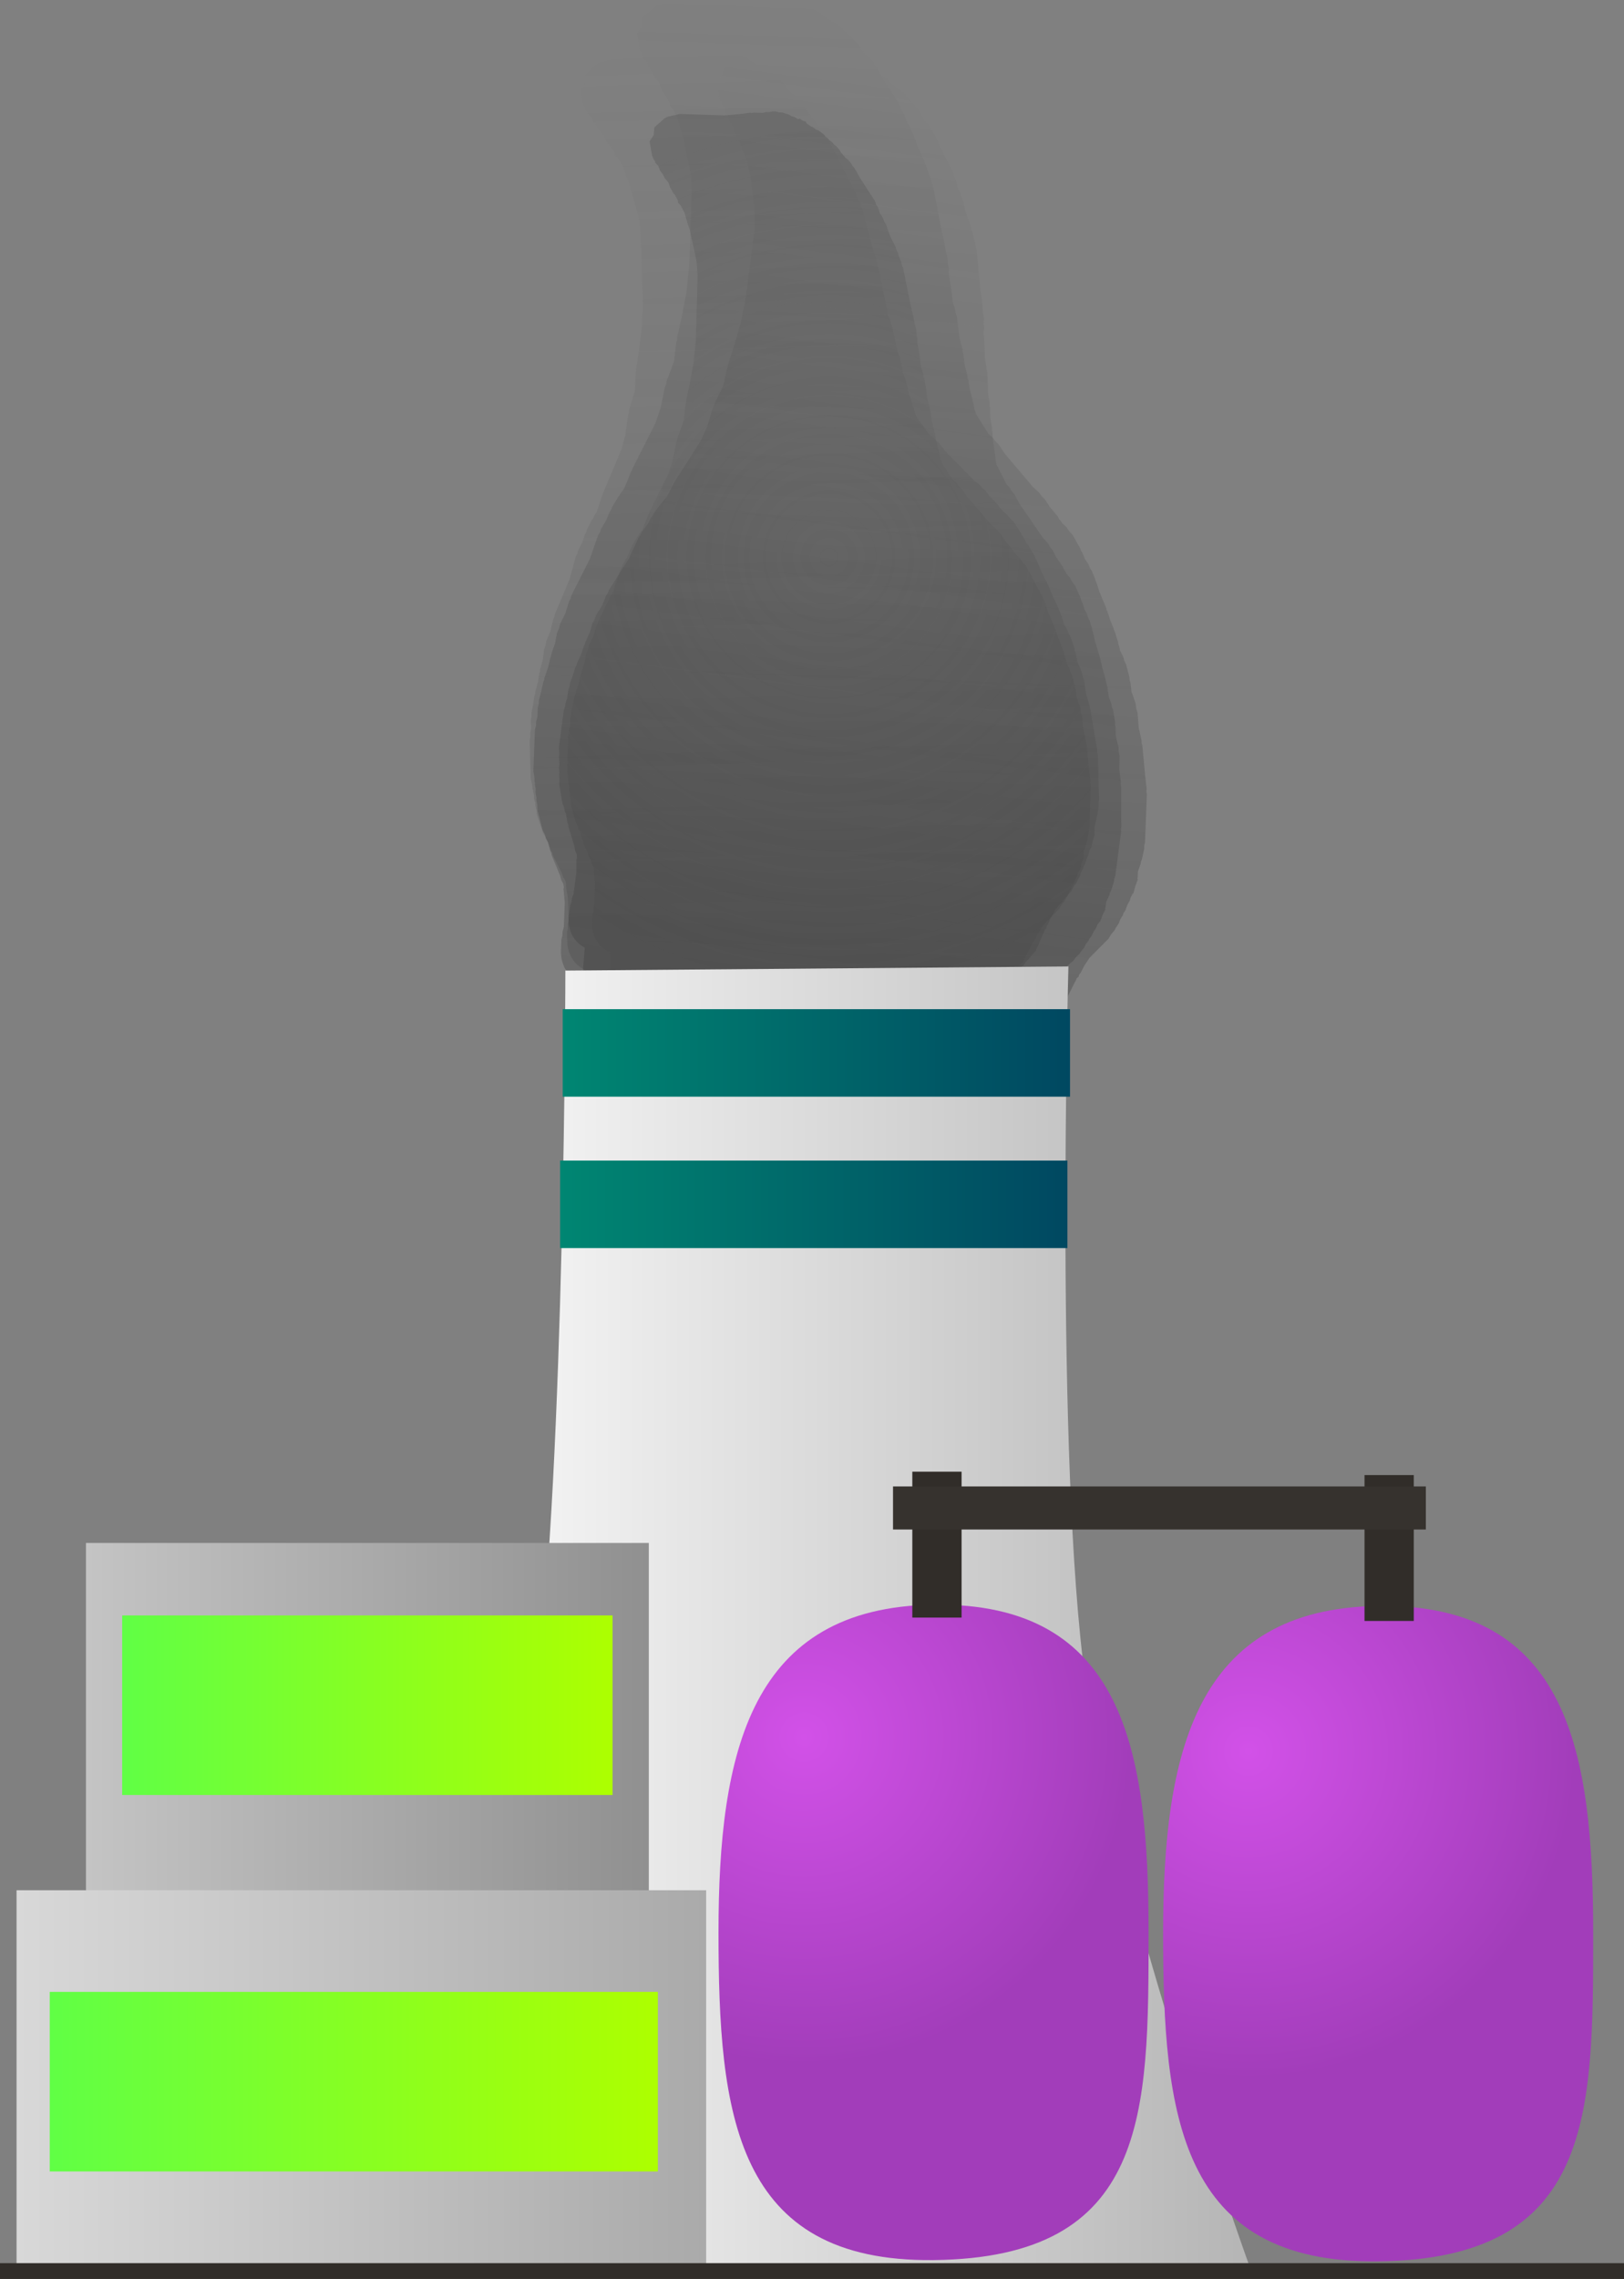<svg version="1.1" xmlns="http://www.w3.org/2000/svg" xmlns:xlink="http://www.w3.org/1999/xlink" width="134.499" height="188.673" viewBox="0,0,134.499,188.673"><rect x="0" y="0" width="134.499" height="188.673" fill="#808080" stroke="none"/><defs><linearGradient x1="238.372" y1="-4.482" x2="240.797" y2="75.139" gradientUnits="userSpaceOnUse" id="color-1"><stop offset="0" stop-color="#4a4a4a" stop-opacity="0"/><stop offset="1" stop-color="#4a4a4a" stop-opacity="0.282"/></linearGradient><linearGradient x1="244.73" y1="-8.021" x2="241.524" y2="78.071" gradientUnits="userSpaceOnUse" id="color-2"><stop offset="0" stop-color="#292929" stop-opacity="0"/><stop offset="1" stop-color="#292929" stop-opacity="0.282"/></linearGradient><linearGradient x1="250.066" y1="-2.023" x2="239.725" y2="76.84" gradientUnits="userSpaceOnUse" id="color-3"><stop offset="0" stop-color="#383838" stop-opacity="0"/><stop offset="1" stop-color="#383838" stop-opacity="0.318"/></linearGradient><radialGradient cx="241.402" cy="37.778" r="35.538" gradientUnits="userSpaceOnUse" id="color-4"><stop offset="0" stop-color="#4a4a4a" stop-opacity="0"/><stop offset="1" stop-color="#4a4a4a" stop-opacity="0.306"/></radialGradient><linearGradient x1="205.376" y1="125.569" x2="276.302" y2="125.569" gradientUnits="userSpaceOnUse" id="color-5"><stop offset="0" stop-color="#ffffff"/><stop offset="1" stop-color="#b5b5b5"/></linearGradient><linearGradient x1="179.87" y1="149.528" x2="226.484" y2="149.528" gradientUnits="userSpaceOnUse" id="color-6"><stop offset="0" stop-color="#c4c4c4"/><stop offset="1" stop-color="#909090"/></linearGradient><linearGradient x1="203.177" y1="119.398" x2="203.177" y2="179.658" gradientUnits="userSpaceOnUse" id="color-7"><stop offset="0" stop-color="#348317"/><stop offset="1" stop-color="#3c5b0d"/></linearGradient><radialGradient cx="239.347" cy="135.475" r="27.132" gradientUnits="userSpaceOnUse" id="color-8"><stop offset="0" stop-color="#d251e8"/><stop offset="1" stop-color="#a23dba"/></radialGradient><linearGradient x1="250.065" y1="124.508" x2="250.065" y2="178.768" gradientUnits="userSpaceOnUse" id="color-9"><stop offset="0" stop-color="#348317"/><stop offset="1" stop-color="#3c5b0d"/></linearGradient><radialGradient cx="276.146" cy="136.634" r="27.132" gradientUnits="userSpaceOnUse" id="color-10"><stop offset="0" stop-color="#d251e8"/><stop offset="1" stop-color="#a23dba"/></radialGradient><linearGradient x1="286.886" y1="124.613" x2="286.886" y2="178.873" gradientUnits="userSpaceOnUse" id="color-11"><stop offset="0" stop-color="#348317"/><stop offset="1" stop-color="#3c5b0d"/></linearGradient><linearGradient x1="250.348" y1="113.497" x2="250.348" y2="125.576" gradientUnits="userSpaceOnUse" id="color-12"><stop offset="0" stop-color="#348317"/><stop offset="1" stop-color="#3c5b0d"/></linearGradient><linearGradient x1="287.799" y1="113.777" x2="287.799" y2="125.855" gradientUnits="userSpaceOnUse" id="color-13"><stop offset="0" stop-color="#348317"/><stop offset="1" stop-color="#3c5b0d"/></linearGradient><linearGradient x1="219.355" y1="78.828" x2="261.369" y2="78.828" gradientUnits="userSpaceOnUse" id="color-14"><stop offset="0" stop-color="#008672"/><stop offset="1" stop-color="#004861"/></linearGradient><linearGradient x1="240.362" y1="75.206" x2="240.362" y2="82.45" gradientUnits="userSpaceOnUse" id="color-15"><stop offset="0" stop-color="#348317"/><stop offset="1" stop-color="#3c5b0d"/></linearGradient><linearGradient x1="219.139" y1="91.362" x2="261.153" y2="91.362" gradientUnits="userSpaceOnUse" id="color-16"><stop offset="0" stop-color="#008672"/><stop offset="1" stop-color="#004861"/></linearGradient><linearGradient x1="240.146" y1="87.74" x2="240.146" y2="94.984" gradientUnits="userSpaceOnUse" id="color-17"><stop offset="0" stop-color="#348317"/><stop offset="1" stop-color="#3c5b0d"/></linearGradient><linearGradient x1="174.12" y1="163.903" x2="231.234" y2="163.903" gradientUnits="userSpaceOnUse" id="color-18"><stop offset="0" stop-color="#d8d8d8"/><stop offset="1" stop-color="#aaaaaa"/></linearGradient><linearGradient x1="202.677" y1="148.148" x2="202.677" y2="179.658" gradientUnits="userSpaceOnUse" id="color-19"><stop offset="0" stop-color="#348317"/><stop offset="1" stop-color="#3c5b0d"/></linearGradient><linearGradient x1="182.87" y1="132.83" x2="223.484" y2="132.83" gradientUnits="userSpaceOnUse" id="color-20"><stop offset="0" stop-color="#60ff45"/><stop offset="1" stop-color="#adff00"/></linearGradient><linearGradient x1="203.177" y1="125.398" x2="203.177" y2="140.263" gradientUnits="userSpaceOnUse" id="color-21"><stop offset="0" stop-color="#348317"/><stop offset="1" stop-color="#3c5b0d"/></linearGradient><linearGradient x1="176.87" y1="163.997" x2="227.234" y2="163.997" gradientUnits="userSpaceOnUse" id="color-22"><stop offset="0" stop-color="#60ff45"/><stop offset="1" stop-color="#adff00"/></linearGradient><linearGradient x1="202.052" y1="156.564" x2="202.052" y2="171.429" gradientUnits="userSpaceOnUse" id="color-23"><stop offset="0" stop-color="#348317"/><stop offset="1" stop-color="#3c5b0d"/></linearGradient><linearGradient x1="240" y1="179.02" x2="240" y2="180.331" gradientUnits="userSpaceOnUse" id="color-24"><stop offset="0" stop-color="#348317"/><stop offset="1" stop-color="#3c5b0d"/></linearGradient></defs><g transform="translate(-172.75,8.342)"><g data-paper-data="{&quot;isPaintingLayer&quot;:true}" fill-rule="nonzero" stroke-linecap="butt" stroke-linejoin="miter" stroke-miterlimit="10" stroke-dasharray="" stroke-dashoffset="0" style="mix-blend-mode: normal"><path d="M220.097,70.947l-0.031,-0.018l-0.019,-0.072c-0.185,-0.348 -0.295,-0.748 -0.308,-1.178l-0.026,-0.84l0.06,-0.303l-0.009,-0.31l0.074,-0.374l-0.057,-1.862l-0.161,-0.994l0.012,-0.181l-0.046,-0.174l-0.001,-0.022l-0.026,-0.072l-0.174,-0.278l-0.112,-0.33l-0.743,-1.494l-0.041,-0.176l-0.094,-0.15l-0.231,-0.68l-0.143,-0.218l-0.113,-0.313l-0.174,-0.278l-0.508,-1.495l-0.041,-0.403l-0.102,-0.39l-0.006,-0.194l-0.096,-0.368l-0.009,-0.31l-0.078,-0.298l-0.003,-0.095l-0.039,-0.115l-0.041,-0.403l-0.102,-0.39l-0.097,-3.192l0.06,-0.303l-0.009,-0.31l0.074,-0.374l-0.021,-0.698l0.06,-0.303l-0.009,-0.31l0.122,-0.619l0.119,-0.786l0.058,-0.146l0.006,-0.159l0.236,-0.869l0.105,-0.691l0.058,-0.146l0.006,-0.159l0.226,-0.829l0.099,-0.817l0.127,-0.35l0.064,-0.37l0.342,-0.812l0.22,-0.96l0.102,-0.208l0.04,-0.232l1.225,-2.911l0.508,-1.866l0.129,-0.239l0.066,-0.268l0.346,-0.68l0.219,-0.661l0.104,-0.169l0.049,-0.197l0.436,-0.857l0.083,-0.097l0.043,-0.124l0.266,-0.415l0.461,-1.389l0.055,-0.089l0.018,-0.105l1.513,-3.594l0.323,-1.185l0.228,-1.682l0.075,-0.199l0.014,-0.215l0.467,-1.559l0.081,-1.527l0.037,-0.131l-0.01,-0.137l0.251,-1.651l0.228,-1.876l0.079,-1.981l-0.177,-5.811l-0.159,-1.2l-0.296,-1.129l-0.332,-1.125l-0.003,-0.043l-0.02,-0.037l-0.131,-0.502l-0.271,-0.672l-0.012,-0.075l-0.039,-0.063l-0.231,-0.68l-0.143,-0.218l-0.061,-0.167l-0.037,-0.007l-0.168,-0.267l-0.232,-0.203l-0.016,-0.192l-0.257,-0.411l-0.022,-0.066l-0.002,-0.004l-0.175,-0.163l-0.323,-0.493l-0.113,-0.313l-0.106,-0.17l-0.286,-0.292l-0.202,-0.34l-0.251,-0.299l-0.164,-0.33l-0.023,-0.097l-0.322,-0.281l-0.01,-0.125l-0.128,-0.152l-0.164,-0.33l-0.297,-1.258l0.335,-0.589l0.014,-0.693l0.878,-0.878l0.17,-0.101l0.012,-0.025l0.064,-0.02l0.057,-0.033l0.514,-0.144l0.511,-0.159l0.064,-0.002l0.064,-0.018l0.022,0.015l3.88,-0.141l1.219,-0.193l1.037,-0.2l0.166,0.013l0.16,-0.05l0.794,-0.029l0.337,-0.105l0.284,-0.01l0.274,-0.085l0.308,-0.011l0.278,0.065l0.284,-0.01l0.621,0.146l0.228,0.122l0.25,0.051l0.349,0.175l0.158,-0.053l0.26,0.157l0.29,0.068l0.093,0.164l0.397,0.241l0.179,0.058l0.266,0.171l0.294,0.103l0.472,0.319l0.16,0.18l0.201,0.122l0.151,0.154l0.278,0.188l0.16,0.18l0.201,0.122l0.318,0.325l0.125,0.211l0.175,0.163l0.054,0.083l0.079,0.054l0.16,0.18l0.201,0.122l0.318,0.325l0.125,0.211l0.175,0.163l0.609,0.929l1.407,1.911l0.128,0.302l0.187,0.263l0.211,0.523l0.291,0.395l0.128,0.302l0.187,0.263l0.295,0.733l0.24,0.483l0.439,0.742l0.082,0.263l0.144,0.229l0.112,0.33l0.25,0.503l0.063,0.269l0.127,0.241l0.848,3.239l0.139,0.408l0.01,0.098l0.045,0.086l0.325,1.24l0.139,0.408l0.041,0.403l0.102,0.39l0.011,0.362l0.096,0.368l0.002,0.061l0.026,0.055l0.18,0.834l-0.001,0.042l0.016,0.038l0.135,0.735l0.233,0.579l0.036,0.23l0.098,0.207l0.18,0.834l-0.001,0.042l0.016,0.038l0.149,0.808l0.276,0.811l0.02,0.199l0.079,0.181l0.149,0.808l0.276,0.811l0.016,0.158l0.067,0.142l0.147,0.682l0.289,0.85l0.01,0.098l0.045,0.086l0.131,0.502l0.148,0.367l1.049,1.425l0.361,0.275l0.192,0.241l0.239,0.185l0.558,0.712l2.333,2.381l0.497,0.379l0.216,0.271l0.262,0.217l0.38,0.515l0.676,0.69l0.125,0.211l0.175,0.163l0.093,0.142l0.307,0.234l0.257,0.322l0.298,0.276l0.647,0.986l0.054,0.148l0.099,0.117l0.229,0.461l0.352,0.478l0.088,0.208l0.142,0.169l0.328,0.661l0.024,0.104l0.06,0.085l0.295,0.733l0.611,1.229l0.024,0.104l0.06,0.085l0.295,0.733l0.283,0.569l0.024,0.104l0.06,0.085l0.334,0.829l0.027,0.171l0.079,0.15l0.08,0.306l0.301,0.508l0.082,0.263l0.144,0.229l0.339,0.997l0.02,0.199l0.079,0.181l0.13,0.705l0.38,0.884l0.062,0.348l0.127,0.326l0.167,1.146l0.289,0.98l0.011,0.174l0.065,0.159l0.375,2.312l0.179,0.974l-0.009,0.21l0.053,0.203l0.113,3.696l-0.048,0.245l0.019,0.25l-0.128,0.845l-0.058,0.146l-0.006,0.159l-0.171,0.627l0.013,0.431l-0.02,0.099l0.037,0.075l-0.159,0.541l-0.109,0.555l-0.067,0.045l-0.028,0.097l-0.082,0.144l-0.049,0.251l-0.174,0.387l-0.121,0.411l-0.13,0.228l-0.051,0.186l-0.157,0.29l-0.094,0.321l-0.217,0.382l-0.084,0.199l-0.232,0.316l-0.18,0.354l-1.333,1.553l-0.389,0.685l-0.228,0.54l-0.118,0.161l-0.003,0.126l-0.16,0.16l-0.012,0.068l-0.027,0.064l-0.014,0.071l-0.022,0.015l-0.512,1.217l-0.118,0.161l-0.003,0.126l-0.338,0.338l-0.108,0.147l-0.001,0.036l-0.096,0.096l-0.081,0.111l-0.033,0.003l-0.128,0.127l-0.108,0.147l-0.001,0.036l-0.096,0.096l-0.081,0.111l-0.033,0.003l-0.128,0.127l-0.286,0.39l-0.115,0.011l-0.139,0.139l-0.303,0.179l-0.161,0.045l-0.137,0.102l-0.914,0.369l-0.302,0.036l-0.011,0.006l-0.514,0.144l-0.511,0.159l-0.064,0.002l-0.064,0.018l-0.022,-0.015l-0.083,0.003l-0.402,0.103l-0.322,0.13l-0.369,0.044l-0.357,0.111l-0.703,0.025l-0.105,0.043l-0.369,0.044l-0.357,0.111l-0.087,0.003l-0.105,0.043l-0.09,0.011l-0.079,0.049l-0.611,0.19l-0.284,0.01l-0.274,0.085l-0.549,0.02l-0.105,0.043l-0.09,0.011l-0.079,0.049l-0.611,0.19l-0.284,0.01l-0.274,0.085l-1.311,0.048l-0.542,0.139l-0.23,-0.004l-0.221,0.069l-18.944,0.686l-0.363,-0.085l-0.371,-0.018l-0.934,-0.302l-0.057,-0.037l-0.141,0.005l-0.021,0.016l-0.065,-0.013l-0.064,0.002l-0.519,-0.122l-0.522,-0.107l-0.059,-0.029l-0.065,-0.015l-0.014,-0.024l-0.176,-0.088l-0.93,-0.812l-0.101,-1.234l-0.002,-0.004l0.002,-0.003l-0.063,-0.77c-0.572,-0.162 -1.061,-0.557 -1.372,-1.09z" fill="url(#color-1)" stroke="none" stroke-width="0.5"/><path d="M219.503,71.749l-0.032,-0.022l-0.015,-0.079c-0.174,-0.391 -0.264,-0.833 -0.247,-1.297l0.034,-0.908l0.087,-0.322l0.012,-0.335l0.107,-0.397l0.075,-2.014l-0.101,-1.086l0.026,-0.194l-0.037,-0.192l0.001,-0.024l-0.023,-0.08l-0.168,-0.315l-0.097,-0.366l-0.692,-1.676l-0.032,-0.193l-0.09,-0.17l-0.2,-0.754l-0.139,-0.248l-0.099,-0.348l-0.168,-0.315l-0.439,-1.657l-0.015,-0.438l-0.082,-0.429l0.008,-0.209l-0.077,-0.405l0.012,-0.335l-0.062,-0.329l0.004,-0.103l-0.034,-0.127l-0.015,-0.438l-0.082,-0.429l0.129,-3.451l0.087,-0.322l0.012,-0.335l0.107,-0.397l0.028,-0.754l0.087,-0.322l0.012,-0.335l0.177,-0.657l0.186,-0.838l0.073,-0.153l0.018,-0.171l0.318,-0.916l0.164,-0.736l0.073,-0.153l0.018,-0.171l0.304,-0.875l0.167,-0.873l0.163,-0.367l0.096,-0.394l0.428,-0.846l0.308,-1.016l0.125,-0.216l0.06,-0.247l1.535,-3.033l0.684,-1.969l0.157,-0.247l0.091,-0.283l0.423,-0.703l0.285,-0.694l0.125,-0.174l0.067,-0.208l0.533,-0.886l0.096,-0.097l0.056,-0.13l0.318,-0.425l0.599,-1.458l0.066,-0.091l0.027,-0.112l1.895,-3.745l0.434,-1.25l0.369,-1.794l0.096,-0.208l0.031,-0.231l0.617,-1.641l0.198,-1.64l0.05,-0.138l-0.001,-0.148l0.391,-1.759l0.383,-2.004l0.23,-2.13l0.234,-6.283l-0.084,-1.308l-0.236,-1.244l-0.276,-1.242l0,-0.047l-0.019,-0.042l-0.105,-0.553l-0.243,-0.748l-0.007,-0.082l-0.038,-0.071l-0.2,-0.754l-0.139,-0.248l-0.053,-0.186l-0.04,-0.01l-0.161,-0.303l-0.235,-0.239l-0.003,-0.208l-0.248,-0.465l-0.019,-0.073l-0.002,-0.004l-0.177,-0.191l-0.313,-0.56l-0.099,-0.348l-0.102,-0.192l-0.287,-0.339l-0.193,-0.385l-0.249,-0.344l-0.153,-0.371l-0.018,-0.106l-0.327,-0.331l-0.002,-0.136l-0.126,-0.175l-0.153,-0.371l-0.228,-1.383l0.404,-0.606l0.066,-0.746l1.012,-0.871l0.191,-0.094l0.015,-0.026l0.07,-0.016l0.064,-0.031l0.565,-0.111l0.562,-0.127l0.07,0.003l0.071,-0.014l0.023,0.018l4.195,0.186l1.328,-0.102l1.134,-0.126l0.178,0.028l0.176,-0.04l0.858,0.038l0.372,-0.084l0.308,0.014l0.301,-0.068l0.333,0.015l0.295,0.095l0.308,0.014l0.659,0.211l0.237,0.152l0.266,0.077l0.364,0.219l0.175,-0.044l0.269,0.192l0.308,0.099l0.088,0.185l0.411,0.294l0.188,0.078l0.274,0.208l0.31,0.136l0.486,0.385l0.16,0.208l0.208,0.149l0.152,0.179l0.286,0.227l0.16,0.208l0.208,0.149l0.32,0.378l0.119,0.238l0.177,0.191l0.053,0.094l0.082,0.065l0.16,0.208l0.208,0.149l0.32,0.378l0.119,0.238l0.177,0.191l0.589,1.055l1.378,2.184l0.116,0.337l0.182,0.3l0.189,0.583l0.285,0.452l0.116,0.337l0.182,0.3l0.265,0.816l0.224,0.542l0.42,0.838l0.069,0.291l0.138,0.26l0.097,0.366l0.233,0.565l0.049,0.296l0.12,0.27l0.678,3.567l0.12,0.452l0.004,0.107l0.043,0.096l0.259,1.365l0.12,0.452l0.015,0.438l0.082,0.429l-0.015,0.391l0.077,0.405l-0.002,0.066l0.024,0.061l0.133,0.916l-0.004,0.045l0.015,0.042l0.092,0.805l0.209,0.645l0.022,0.251l0.09,0.232l0.133,0.916l-0.004,0.045l0.015,0.042l0.102,0.885l0.238,0.899l0.007,0.216l0.072,0.202l0.102,0.885l0.238,0.899l0.006,0.172l0.062,0.159l0.108,0.748l0.249,0.941l0.004,0.107l0.043,0.096l0.105,0.553l0.132,0.408l1.028,1.628l0.369,0.328l0.19,0.277l0.244,0.221l0.55,0.816l2.342,2.771l0.508,0.452l0.213,0.311l0.267,0.256l0.372,0.589l0.678,0.803l0.119,0.238l0.177,0.191l0.09,0.161l0.314,0.279l0.253,0.37l0.301,0.324l0.626,1.119l0.047,0.164l0.098,0.135l0.213,0.517l0.345,0.546l0.08,0.232l0.141,0.195l0.306,0.741l0.019,0.114l0.059,0.096l0.265,0.816l0.569,1.379l0.019,0.114l0.059,0.096l0.265,0.816l0.263,0.638l0.019,0.114l0.059,0.096l0.299,0.923l0.016,0.187l0.075,0.169l0.064,0.337l0.287,0.574l0.069,0.291l0.138,0.26l0.292,1.105l0.007,0.216l0.072,0.202l0.089,0.771l0.345,0.987l0.042,0.381l0.113,0.363l0.096,1.251l0.24,1.082l-0.001,0.189l0.059,0.178l0.235,2.526l0.122,1.066l-0.025,0.226l0.042,0.223l-0.149,3.996l-0.07,0.261l0.002,0.272l-0.2,0.901l-0.073,0.153l-0.018,0.171l-0.23,0.661l-0.017,0.466l-0.028,0.105l0.035,0.084l-0.211,0.57l-0.159,0.589l-0.075,0.043l-0.038,0.102l-0.099,0.148l-0.072,0.266l-0.216,0.402l-0.16,0.433l-0.156,0.235l-0.068,0.196l-0.191,0.299l-0.125,0.338l-0.262,0.393l-0.105,0.207l-0.274,0.321l-0.221,0.366l-1.551,1.56l-0.47,0.705l-0.285,0.563l-0.139,0.163l-0.012,0.135l-0.185,0.159l-0.018,0.073l-0.034,0.067l-0.02,0.075l-0.025,0.014l-0.641,1.268l-0.139,0.163l-0.012,0.135l-0.389,0.335l-0.127,0.149l-0.003,0.039l-0.111,0.095l-0.096,0.113l-0.035,0.001l-0.147,0.126l-0.127,0.149l-0.003,0.039l-0.111,0.095l-0.096,0.113l-0.035,0.001l-0.147,0.126l-0.338,0.396l-0.125,0.002l-0.16,0.138l-0.34,0.167l-0.177,0.035l-0.156,0.099l-1.013,0.319l-0.328,0.013l-0.012,0.006l-0.565,0.111l-0.562,0.127l-0.07,-0.003l-0.071,0.014l-0.023,-0.018l-0.089,-0.004l-0.441,0.076l-0.357,0.112l-0.402,0.016l-0.394,0.089l-0.76,-0.034l-0.117,0.037l-0.402,0.016l-0.394,0.089l-0.094,-0.004l-0.117,0.037l-0.098,0.004l-0.088,0.046l-0.673,0.152l-0.308,-0.014l-0.301,0.068l-0.594,-0.026l-0.117,0.037l-0.098,0.004l-0.088,0.046l-0.673,0.152l-0.308,-0.014l-0.301,0.068l-1.418,-0.063l-0.595,0.103l-0.248,-0.024l-0.244,0.055l-20.483,-0.907l-0.386,-0.123l-0.399,-0.051l-0.986,-0.408l-0.059,-0.044l-0.153,-0.007l-0.024,0.016l-0.069,-0.02l-0.07,-0.003l-0.551,-0.176l-0.555,-0.161l-0.061,-0.037l-0.069,-0.022l-0.013,-0.027l-0.183,-0.11l-0.943,-0.957l-0.018,-1.34l-0.002,-0.004l0.002,-0.003l-0.011,-0.836c-0.606,-0.224 -1.104,-0.693 -1.4,-1.295z" fill="url(#color-2)" stroke="none" stroke-width="0.5"/><path d="M220.012,68.776l-0.028,-0.024l-0.007,-0.074c-0.126,-0.377 -0.171,-0.793 -0.115,-1.218l0.109,-0.832l0.107,-0.287l0.04,-0.307l0.132,-0.354l0.242,-1.845l0,-1.009l0.04,-0.176l-0.017,-0.18l0.003,-0.022l-0.014,-0.076l-0.127,-0.307l-0.058,-0.347l-0.493,-1.613l-0.013,-0.181l-0.069,-0.165l-0.119,-0.714l-0.106,-0.242l-0.062,-0.33l-0.127,-0.307l-0.261,-1.569l0.024,-0.404l-0.038,-0.403l0.025,-0.192l-0.036,-0.381l0.04,-0.307l-0.029,-0.309l0.012,-0.094l-0.02,-0.12l0.024,-0.404l-0.038,-0.403l0.414,-3.161l0.107,-0.287l0.04,-0.307l0.132,-0.354l0.091,-0.691l0.107,-0.287l0.04,-0.307l0.219,-0.586l0.243,-0.752l0.081,-0.133l0.032,-0.156l0.372,-0.81l0.214,-0.66l0.081,-0.133l0.032,-0.156l0.355,-0.774l0.229,-0.786l0.181,-0.321l0.122,-0.352l0.466,-0.734l0.37,-0.903l0.134,-0.186l0.076,-0.221l1.672,-2.633l0.798,-1.741l0.166,-0.211l0.108,-0.251l0.45,-0.604l0.322,-0.609l0.13,-0.147l0.079,-0.185l0.567,-0.761l0.097,-0.079l0.062,-0.113l0.329,-0.358l0.676,-1.28l0.068,-0.077l0.035,-0.1l2.064,-3.251l0.507,-1.106l0.493,-1.613l0.106,-0.182l0.048,-0.209l0.709,-1.446l0.323,-1.488l0.058,-0.122l0.012,-0.136l0.511,-1.578l0.525,-1.804l0.395,-1.936l0.755,-5.756l0.035,-1.212l-0.111,-1.168l-0.147,-1.171l0.004,-0.043l-0.013,-0.041l-0.049,-0.519l-0.159,-0.713l0,-0.076l-0.029,-0.069l-0.119,-0.714l-0.106,-0.242l-0.033,-0.176l-0.035,-0.014l-0.122,-0.295l-0.196,-0.244l0.015,-0.192l-0.188,-0.453l-0.012,-0.069l-0.001,-0.004l-0.147,-0.194l-0.24,-0.547l-0.062,-0.33l-0.078,-0.187l-0.235,-0.341l-0.144,-0.374l-0.199,-0.342l-0.109,-0.357l-0.007,-0.1l-0.272,-0.338l0.01,-0.125l-0.101,-0.174l-0.109,-0.357l-0.091,-1.296l0.424,-0.516l0.125,-0.679l1.005,-0.697l0.184,-0.067l0.016,-0.022l0.066,-0.007l0.061,-0.022l0.53,-0.044l0.528,-0.06l0.064,0.01l0.066,-0.006l0.019,0.019l3.843,0.599l1.231,0.042l1.054,0l0.161,0.044l0.165,-0.019l0.786,0.123l0.349,-0.039l0.282,0.044l0.283,-0.032l0.305,0.048l0.264,0.117l0.282,0.044l0.588,0.262l0.205,0.164l0.238,0.098l0.316,0.239l0.165,-0.022l0.23,0.204l0.275,0.122l0.065,0.179l0.353,0.312l0.167,0.091l0.234,0.219l0.273,0.157l0.414,0.404l0.129,0.208l0.179,0.158l0.124,0.181l0.243,0.238l0.129,0.208l0.179,0.158l0.261,0.38l0.089,0.231l0.147,0.194l0.04,0.092l0.07,0.068l0.129,0.208l0.179,0.158l0.261,0.38l0.089,0.231l0.147,0.194l0.452,1.03l1.08,2.149l0.077,0.322l0.142,0.295l0.124,0.555l0.223,0.445l0.077,0.322l0.142,0.295l0.173,0.778l0.159,0.522l0.314,0.814l0.039,0.274l0.105,0.253l0.058,0.347l0.166,0.543l0.019,0.277l0.087,0.261l0.317,3.35l0.071,0.428l-0.006,0.099l0.031,0.093l0.121,1.282l0.071,0.428l-0.024,0.404l0.038,0.403l-0.047,0.358l0.036,0.381l-0.008,0.061l0.017,0.059l0.043,0.856l-0.007,0.041l0.01,0.04l0.016,0.75l0.137,0.615l-0.001,0.233l0.063,0.223l0.043,0.856l-0.007,0.041l0.01,0.04l0.017,0.824l0.142,0.851l-0.012,0.2l0.049,0.193l0.017,0.824l0.142,0.851l-0.01,0.159l0.043,0.152l0.036,0.699l0.148,0.891l-0.006,0.099l0.031,0.093l0.049,0.519l0.087,0.389l0.805,1.602l0.311,0.34l0.151,0.274l0.206,0.228l0.436,0.807l1.916,2.788l0.429,0.468l0.169,0.307l0.223,0.263l0.291,0.58l0.555,0.807l0.089,0.231l0.147,0.194l0.069,0.157l0.265,0.289l0.201,0.366l0.249,0.329l0.479,1.093l0.029,0.156l0.078,0.134l0.152,0.497l0.27,0.538l0.053,0.222l0.113,0.193l0.218,0.713l0.008,0.107l0.046,0.095l0.173,0.778l0.405,1.327l0.008,0.107l0.046,0.095l0.173,0.778l0.187,0.614l0.008,0.107l0.046,0.095l0.196,0.879l-0.001,0.173l0.054,0.163l0.03,0.316l0.215,0.557l0.039,0.274l0.105,0.253l0.174,1.046l-0.012,0.2l0.049,0.193l0.015,0.718l0.233,0.943l0.006,0.354l0.073,0.345l-0.019,1.16l0.128,1.02l-0.017,0.173l0.039,0.169l-0,2.348l0.021,0.993l-0.043,0.206l0.02,0.21l-0.48,3.66l-0.087,0.233l-0.022,0.25l-0.262,0.808l-0.081,0.133l-0.032,0.156l-0.268,0.585l-0.056,0.427l-0.035,0.094l0.025,0.081l-0.243,0.502l-0.197,0.526l-0.073,0.031l-0.043,0.09l-0.104,0.126l-0.089,0.237l-0.234,0.348l-0.184,0.382l-0.164,0.2l-0.08,0.173l-0.201,0.256l-0.144,0.298l-0.275,0.335l-0.114,0.18l-0.279,0.267l-0.234,0.314l-1.56,1.276l-0.492,0.6l-0.31,0.489l-0.142,0.136l-0.023,0.123l-0.184,0.127l-0.023,0.065l-0.037,0.058l-0.025,0.067l-0.024,0.01l-0.699,1.101l-0.142,0.136l-0.023,0.123l-0.387,0.268l-0.13,0.124l-0.006,0.035l-0.11,0.076l-0.098,0.094l-0.033,-0.003l-0.146,0.101l-0.13,0.124l-0.006,0.035l-0.11,0.076l-0.098,0.094l-0.033,-0.003l-0.146,0.101l-0.344,0.33l-0.115,-0.011l-0.159,0.11l-0.327,0.119l-0.166,0.014l-0.152,0.075l-0.959,0.19l-0.303,-0.022l-0.011,0.004l-0.53,0.044l-0.528,0.06l-0.064,-0.01l-0.066,0.006l-0.019,-0.019l-0.082,-0.013l-0.412,0.025l-0.338,0.067l-0.371,-0.026l-0.37,0.042l-0.697,-0.109l-0.11,0.022l-0.371,-0.026l-0.37,0.042l-0.086,-0.013l-0.11,0.022l-0.09,-0.006l-0.085,0.034l-0.632,0.071l-0.282,-0.044l-0.283,0.032l-0.544,-0.085l-0.11,0.022l-0.09,-0.006l-0.085,0.034l-0.632,0.071l-0.282,-0.044l-0.283,0.032l-1.299,-0.203l-0.556,0.034l-0.226,-0.047l-0.229,0.026l-18.763,-2.927l-0.344,-0.153l-0.363,-0.088l-0.872,-0.476l-0.05,-0.047l-0.14,-0.022l-0.023,0.012l-0.062,-0.026l-0.064,-0.01l-0.492,-0.219l-0.497,-0.204l-0.053,-0.04l-0.061,-0.027l-0.01,-0.026l-0.159,-0.12l-0.786,-0.977l0.098,-1.235l-0.002,-0.004l0.002,-0.003l0.061,-0.77c-0.538,-0.268 -0.956,-0.75 -1.177,-1.334z" fill="url(#color-3)" stroke="none" stroke-width="0.5"/><path d="M222.056,69.379l-0.028,-0.018l-0.013,-0.067c-0.151,-0.332 -0.232,-0.708 -0.221,-1.104l0.021,-0.775l0.071,-0.276l0.008,-0.286l0.088,-0.34l0.047,-1.719l-0.095,-0.925l0.02,-0.166l-0.033,-0.164l0.001,-0.021l-0.02,-0.068l-0.146,-0.267l-0.086,-0.311l-0.604,-1.423l-0.029,-0.164l-0.078,-0.144l-0.176,-0.641l-0.12,-0.21l-0.088,-0.296l-0.146,-0.267l-0.388,-1.409l-0.016,-0.374l-0.073,-0.365l0.005,-0.179l-0.069,-0.345l0.008,-0.286l-0.056,-0.28l0.002,-0.088l-0.03,-0.108l-0.016,-0.374l-0.073,-0.365l0.081,-2.945l0.071,-0.276l0.008,-0.286l0.088,-0.34l0.018,-0.644l0.071,-0.276l0.008,-0.286l0.145,-0.562l0.152,-0.716l0.061,-0.131l0.014,-0.146l0.264,-0.785l0.134,-0.629l0.061,-0.131l0.014,-0.146l0.252,-0.749l0.135,-0.746l0.136,-0.314l0.078,-0.337l0.358,-0.726l0.254,-0.87l0.105,-0.185l0.049,-0.211l1.284,-2.603l0.567,-1.686l0.132,-0.212l0.075,-0.243l0.355,-0.604l0.237,-0.595l0.105,-0.149l0.055,-0.178l0.448,-0.761l0.082,-0.084l0.047,-0.111l0.267,-0.366l0.499,-1.249l0.055,-0.078l0.022,-0.096l1.585,-3.214l0.36,-1.071l0.3,-1.534l0.08,-0.179l0.024,-0.197l0.513,-1.406l0.156,-1.401l0.041,-0.118l-0.002,-0.126l0.319,-1.504l0.311,-1.713l0.179,-1.819l0.148,-5.362l-0.083,-1.115l-0.212,-1.059l-0.246,-1.057l-0,-0.04l-0.016,-0.036l-0.094,-0.47l-0.213,-0.636l-0.007,-0.07l-0.033,-0.06l-0.176,-0.641l-0.12,-0.21l-0.047,-0.158l-0.034,-0.009l-0.14,-0.257l-0.203,-0.201l-0.004,-0.178l-0.215,-0.394l-0.017,-0.062l-0.002,-0.003l-0.153,-0.161l-0.271,-0.474l-0.088,-0.296l-0.089,-0.163l-0.248,-0.287l-0.167,-0.326l-0.215,-0.291l-0.134,-0.315l-0.016,-0.091l-0.281,-0.28l-0.003,-0.116l-0.109,-0.148l-0.134,-0.315l-0.206,-1.178l0.34,-0.521l0.05,-0.637l0.856,-0.753l0.162,-0.082l0.013,-0.022l0.06,-0.014l0.054,-0.027l0.481,-0.1l0.479,-0.114l0.059,0.002l0.06,-0.013l0.02,0.015l3.58,0.117l1.132,-0.1l0.966,-0.118l0.152,0.022l0.15,-0.036l0.732,0.024l0.316,-0.075l0.262,0.009l0.257,-0.061l0.284,0.009l0.253,0.078l0.262,0.009l0.564,0.174l0.204,0.127l0.228,0.063l0.312,0.183l0.149,-0.039l0.231,0.161l0.264,0.081l0.077,0.157l0.353,0.247l0.161,0.065l0.236,0.175l0.265,0.113l0.418,0.324l0.138,0.176l0.179,0.125l0.131,0.152l0.246,0.191l0.138,0.176l0.179,0.125l0.276,0.319l0.104,0.202l0.153,0.161l0.046,0.08l0.07,0.054l0.138,0.176l0.179,0.125l0.276,0.319l0.104,0.202l0.153,0.161l0.512,0.894l1.194,1.849l0.101,0.286l0.158,0.254l0.166,0.495l0.247,0.382l0.101,0.286l0.158,0.254l0.232,0.694l0.195,0.46l0.365,0.711l0.062,0.247l0.12,0.22l0.086,0.311l0.203,0.479l0.044,0.252l0.104,0.23l0.608,3.036l0.106,0.384l0.004,0.091l0.037,0.082l0.233,1.162l0.106,0.384l0.016,0.374l0.073,0.365l-0.009,0.334l0.069,0.345l-0.002,0.057l0.021,0.052l0.121,0.78l-0.003,0.038l0.013,0.036l0.085,0.686l0.184,0.548l0.021,0.214l0.079,0.197l0.121,0.78l-0.003,0.038l0.013,0.036l0.094,0.754l0.211,0.765l0.008,0.184l0.063,0.171l0.094,0.754l0.211,0.765l0.006,0.147l0.054,0.135l0.099,0.637l0.22,0.801l0.004,0.091l0.037,0.082l0.094,0.47l0.116,0.347l0.89,1.379l0.318,0.276l0.164,0.234l0.21,0.186l0.476,0.691l2.021,2.341l0.437,0.381l0.184,0.263l0.23,0.216l0.322,0.499l0.585,0.678l0.104,0.202l0.153,0.161l0.078,0.136l0.27,0.235l0.219,0.313l0.26,0.274l0.543,0.949l0.042,0.14l0.085,0.114l0.186,0.439l0.299,0.463l0.07,0.197l0.122,0.165l0.267,0.629l0.017,0.097l0.051,0.082l0.232,0.693l0.497,1.171l0.017,0.097l0.051,0.082l0.232,0.693l0.23,0.542l0.017,0.097l0.051,0.082l0.263,0.784l0.015,0.159l0.065,0.143l0.057,0.287l0.25,0.487l0.062,0.247l0.12,0.22l0.259,0.939l0.008,0.184l0.063,0.171l0.082,0.657l0.302,0.838l0.039,0.324l0.1,0.308l0.092,1.066l0.214,0.92l0,0.161l0.052,0.151l0.222,2.153l0.113,0.908l-0.02,0.193l0.038,0.19l-0.094,3.41l-0.058,0.223l0.004,0.232l-0.163,0.77l-0.061,0.131l-0.014,0.146l-0.191,0.566l-0.011,0.398l-0.023,0.09l0.03,0.072l-0.175,0.488l-0.13,0.504l-0.064,0.037l-0.031,0.087l-0.083,0.127l-0.059,0.228l-0.181,0.345l-0.133,0.371l-0.132,0.202l-0.057,0.168l-0.16,0.257l-0.104,0.289l-0.22,0.338l-0.088,0.178l-0.231,0.277l-0.185,0.315l-1.31,1.346l-0.395,0.606l-0.238,0.483l-0.117,0.14l-0.009,0.116l-0.156,0.137l-0.015,0.062l-0.028,0.057l-0.017,0.064l-0.021,0.012l-0.537,1.088l-0.117,0.14l-0.009,0.116l-0.329,0.289l-0.107,0.129l-0.003,0.033l-0.094,0.082l-0.081,0.097l-0.03,0.001l-0.124,0.109l-0.107,0.129l-0.003,0.033l-0.094,0.082l-0.081,0.097l-0.03,0.001l-0.124,0.109l-0.285,0.341l-0.106,0.003l-0.136,0.119l-0.289,0.146l-0.151,0.031l-0.132,0.086l-0.861,0.282l-0.28,0.014l-0.01,0.005l-0.481,0.1l-0.479,0.114l-0.059,-0.002l-0.06,0.013l-0.02,-0.015l-0.076,-0.003l-0.376,0.069l-0.303,0.099l-0.342,0.017l-0.335,0.08l-0.649,-0.021l-0.099,0.032l-0.342,0.017l-0.335,0.08l-0.08,-0.003l-0.099,0.032l-0.084,0.004l-0.075,0.04l-0.573,0.136l-0.262,-0.009l-0.257,0.061l-0.507,-0.017l-0.099,0.032l-0.084,0.004l-0.075,0.04l-0.573,0.136l-0.262,-0.009l-0.257,0.061l-1.21,-0.04l-0.507,0.093l-0.212,-0.018l-0.208,0.049l-17.482,-0.573l-0.33,-0.102l-0.341,-0.04l-0.844,-0.338l-0.05,-0.037l-0.13,-0.004l-0.02,0.014l-0.059,-0.016l-0.059,-0.002l-0.472,-0.145l-0.475,-0.132l-0.052,-0.031l-0.059,-0.018l-0.011,-0.023l-0.157,-0.092l-0.813,-0.807l-0.027,-1.143l-0.002,-0.004l0.002,-0.003l-0.017,-0.713c-0.518,-0.185 -0.947,-0.58 -1.205,-1.091z" fill="url(#color-4)" stroke="none" stroke-width="0.5"/><path d="M205.376,179.47c0,0 9.427,-30.462 11.805,-48.459c2.355,-17.821 2.393,-59 2.393,-59l41.661,-0.341c0,0 -1.128,40.949 1.426,59.223c2.465,17.637 13.641,48.578 13.641,48.578z" fill="url(#color-5)" stroke="none" stroke-width="0"/><path d="M179.87,179.658v-60.26h46.614v60.26z" fill="url(#color-6)" stroke="url(#color-7)" stroke-width="0"/><path d="M267.874,151.638c0,14.983 0.014,26.931 -17.809,27.13c-16.496,0.184 -17.809,-12.146 -17.809,-27.13c0,-14.983 2.645,-26.923 17.809,-27.13c15.825,-0.216 17.809,12.146 17.809,27.13z" fill="url(#color-8)" stroke="url(#color-9)" stroke-width="0"/><path d="M304.695,151.743c0,14.983 0.014,26.931 -17.809,27.13c-16.496,0.184 -17.809,-12.146 -17.809,-27.13c0,-14.983 2.645,-26.923 17.809,-27.13c15.825,-0.216 17.809,12.146 17.809,27.13z" fill="url(#color-10)" stroke="url(#color-11)" stroke-width="0"/><path d="M248.308,125.576v-12.079h4.08v12.079z" fill="#312d29" stroke="url(#color-12)" stroke-width="0"/><path d="M285.759,125.855v-12.079h4.08v12.079z" fill="#312d29" stroke="url(#color-13)" stroke-width="0"/><path d="M246.709,118.283v-3.565h44.129v3.565z" fill="#36322e" stroke="none" stroke-width="0"/><path d="M219.355,82.45v-7.244h42.014v7.244z" fill="url(#color-14)" stroke="url(#color-15)" stroke-width="0"/><path d="M219.139,94.984v-7.244h42.014v7.244z" fill="url(#color-16)" stroke="url(#color-17)" stroke-width="0"/><path d="M174.12,179.658v-31.51h57.114v31.51z" fill="url(#color-18)" stroke="url(#color-19)" stroke-width="0"/><path d="M182.87,140.263v-14.865h40.614v14.865z" fill="url(#color-20)" stroke="url(#color-21)" stroke-width="0"/><path d="M176.87,171.429v-14.865h50.364v14.865z" fill="url(#color-22)" stroke="url(#color-23)" stroke-width="0"/><path d="M172.75,180.331v-1.31h134.499v1.31z" fill="#312d29" stroke="url(#color-24)" stroke-width="0"/></g></g></svg>